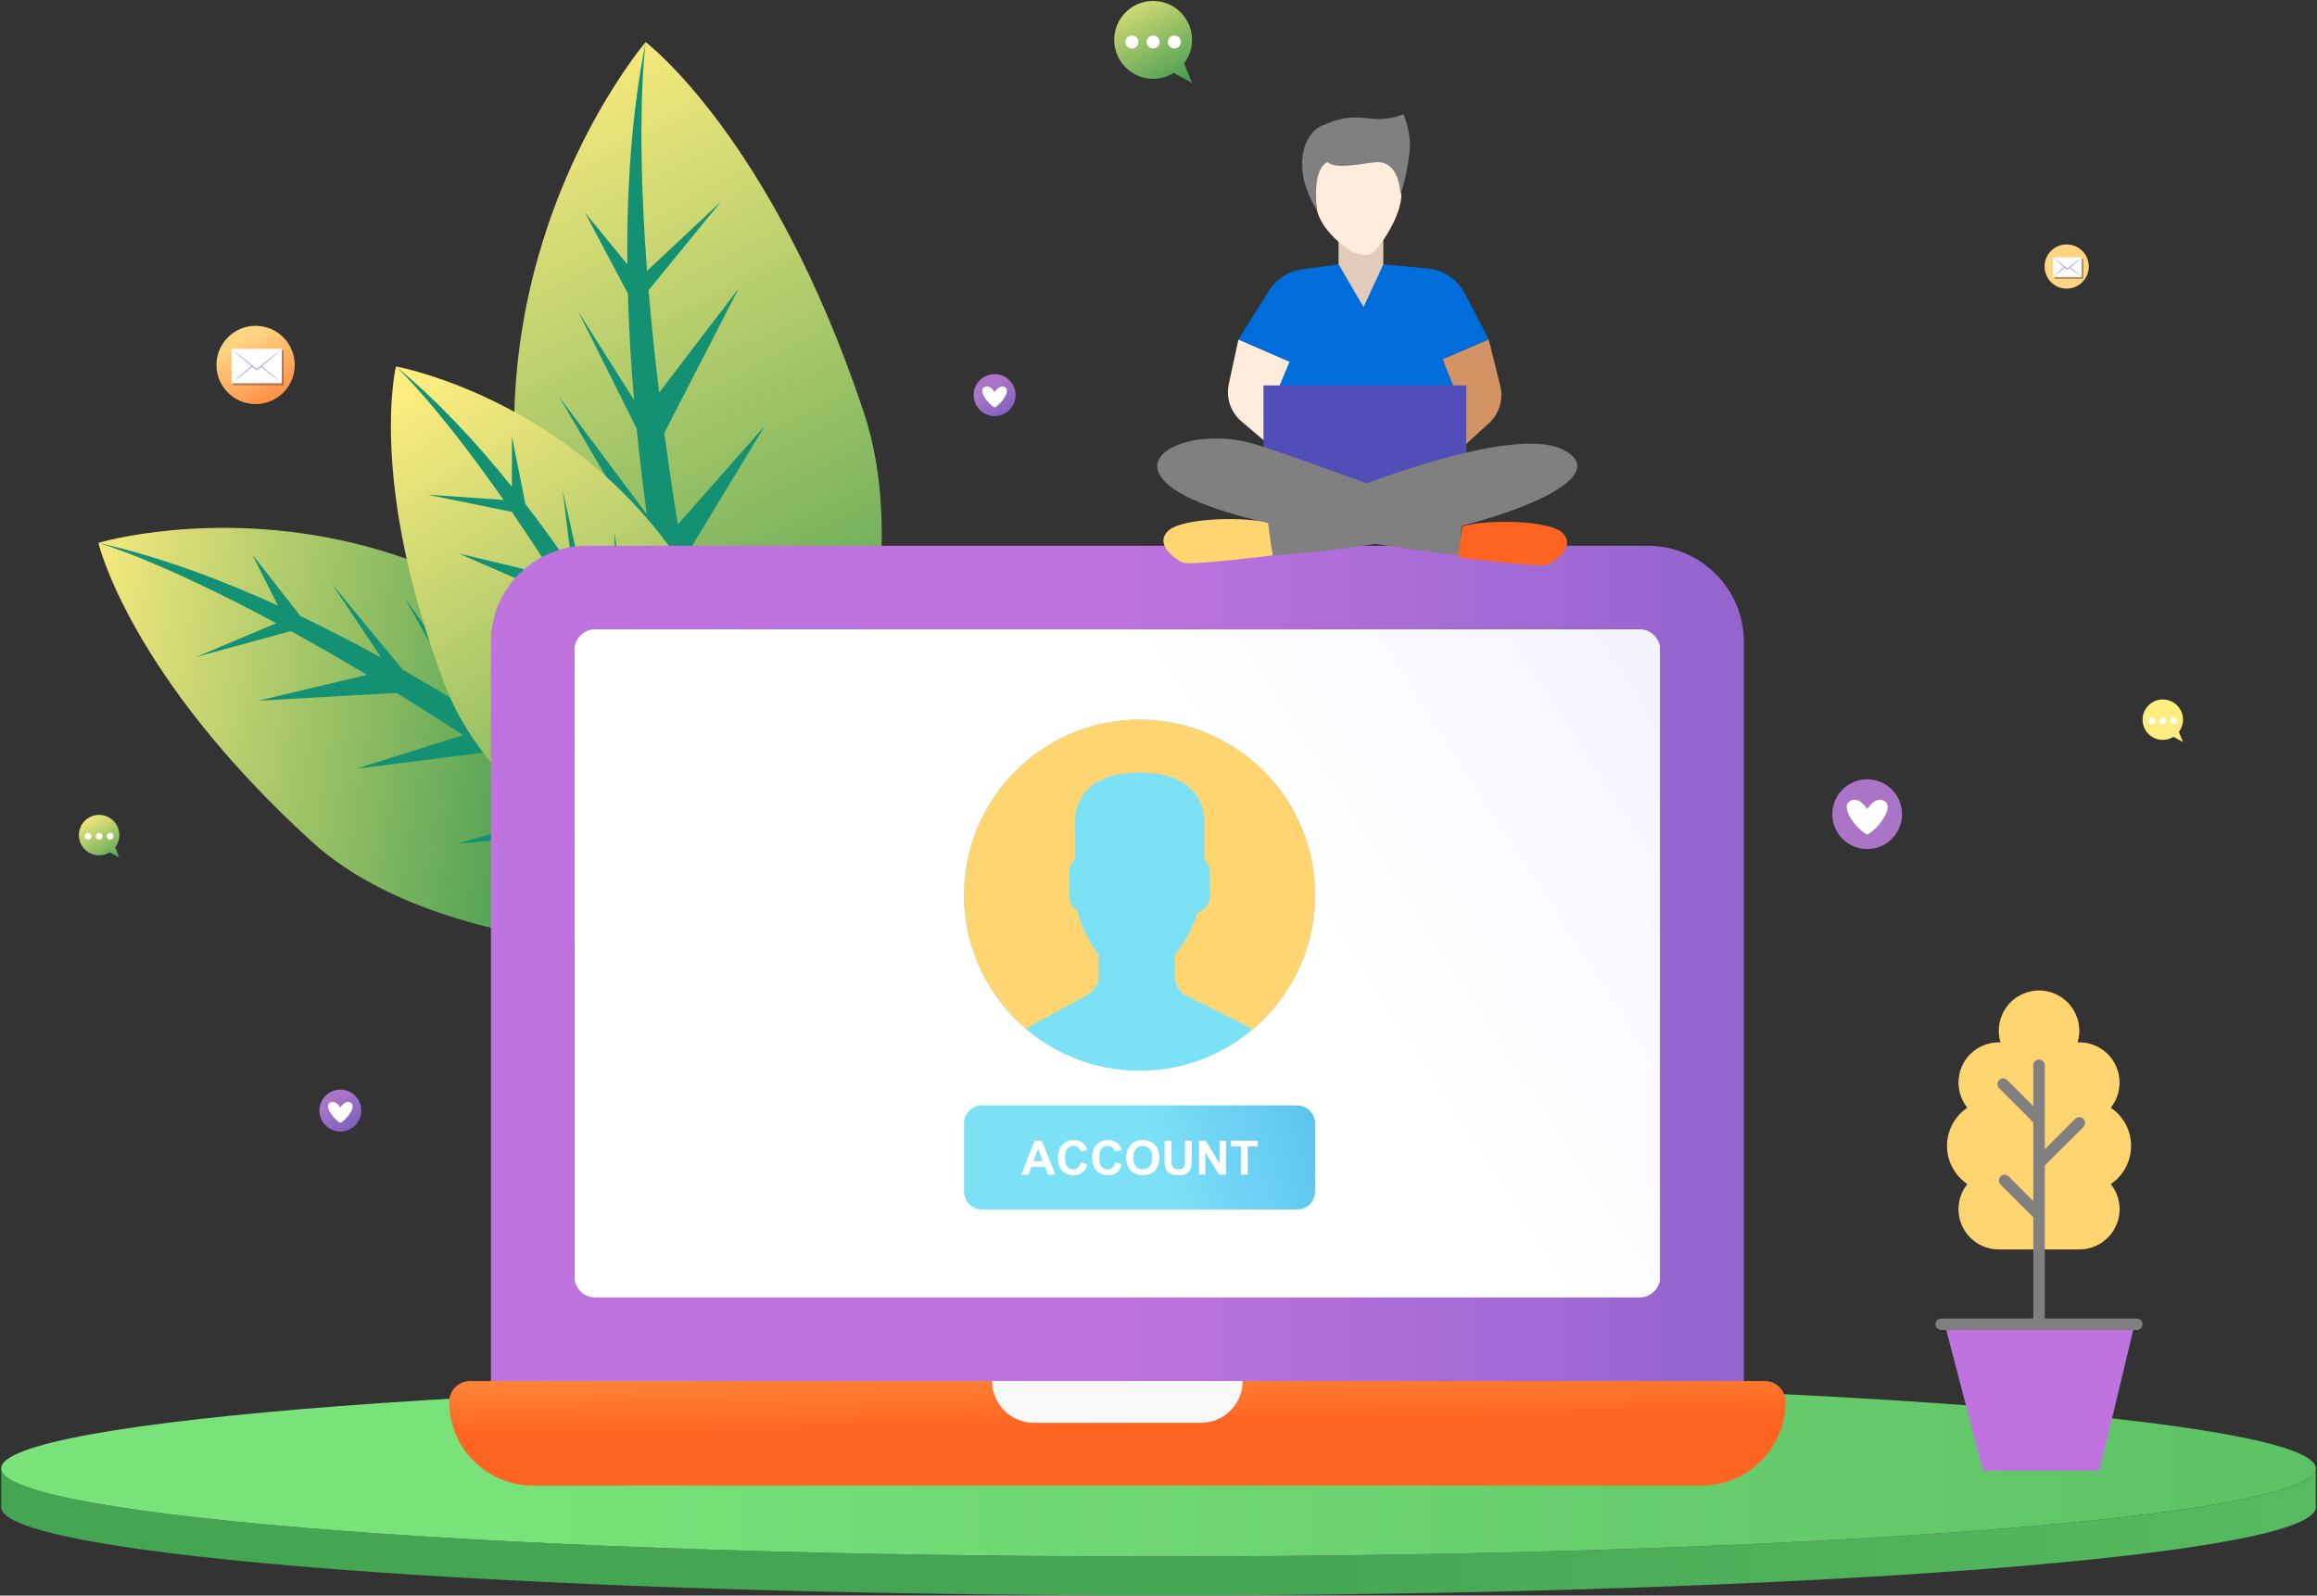 <svg width="1869" height="1287" viewBox="0 0 1869 1287" fill="none" xmlns="http://www.w3.org/2000/svg">
<rect x="0" y="0" width="1869" height="1287" fill="#333333" stroke="none"/>
<path d="M610.493 778.934C610.493 778.934 756.933 513.127 696.733 332.486C622.907 110.987 520.84 33.96 520.84 33.96C520.84 33.96 230.413 372.406 610.493 778.934" fill="url(#paint0_linear)"/>
<path d="M581.68 162.467L576.507 167.334L521.92 218.507C512.44 92.587 520.84 33.96 520.84 33.96C509.64 89.894 505.48 150.974 506.04 213.16L471.827 171.44L506.48 236.806C507.267 265.418 509 294.15 511.44 322.63L466.507 251.43L513.573 345.776C515.893 369.114 518.667 392.191 521.747 414.816L451.173 320.352L526.68 448.834C531.467 480.071 536.773 510.136 542.253 538.467L475.8 472.016L550.92 581.271C557.013 610.099 563.107 636.44 568.733 659.48L502.76 574.584L574.787 699.738C584.88 732.067 598.747 766.107 598.747 766.107L610.493 778.934L621.72 757.067C611.987 732.694 604.453 713.08 598.64 688.656L637.973 580.679L591.973 652.358C586.2 627.098 580.853 602.69 575.907 579.082L642.573 460.119L569.08 545.778C562.44 512.616 556.627 481.187 551.533 451.436L617.08 343.296L546.813 422.98C542.613 397.03 538.987 372.455 535.867 349.236L595.88 232.6L531.693 316.69C528.053 286.68 525.267 259.176 523.173 234.142L581.68 162.467" fill="#149173"/>
<path d="M629 766.04C629 766.04 371.027 788.027 251.08 678.478C104.013 544.13 79.36 437.862 79.36 437.862C79.36 437.862 443.88 328.812 629 766.04" fill="url(#paint1_linear)"/>
<path d="M158.44 529.851L164.027 527.502L222.84 502.694C127.973 451.647 79.36 437.862 79.36 437.862C126.84 448.53 175.893 466.463 224.187 488.465L203.52 447.322L242.467 496.997C264.493 507.531 286.293 518.841 307.64 530.619L267.72 470.907L324.947 540.305C342.333 550.205 359.36 560.367 375.933 570.622L326.76 482.854L400.733 586.251C423.427 600.813 445.027 615.374 465.213 629.471L436.44 554.637L495.573 651.065C515.933 665.813 534.347 679.694 550.36 692.07L507.053 611.209L579.64 710.745C601.347 729.827 623.08 752.44 623.08 752.44L629 766.04L608.067 767.214C592.44 751.174 579.76 738.494 562.733 725.501L464.933 718.725L536.747 707.721C519.067 694.455 501.893 681.83 485.2 669.79L369.36 680.507L461.613 652.918C438.053 636.247 415.573 620.819 394.147 606.537L287.12 620.135L373.6 592.985C354.827 580.719 336.933 569.371 319.92 558.885L208.187 565.233L295.987 544.35C273.867 531.102 253.387 519.395 234.6 509.086L158.44 529.851" fill="#149173"/>
<path d="M620.306 770.507C620.306 770.507 409.36 685.599 358.72 552.22C296.627 388.66 319.387 295.59 319.387 295.59C319.387 295.59 648.32 354.45 620.306 770.507Z" fill="url(#paint2_linear)"/>
<path d="M344.947 399.019L350.253 399.39L406.187 403.23C352.027 325.644 319.387 295.59 319.387 295.59C352.387 322.758 383.733 356.241 412.88 392.608L412.973 352.175L423.827 406.535C436.92 423.518 449.533 441.015 461.613 458.704L453.96 396.086L471.333 473.151C481.053 487.798 490.373 502.507 499.293 517.104L495.507 428.831L512.56 539.183C524.587 559.584 535.747 579.551 545.987 598.594L553.067 528.538L561.24 627.546C571.36 647.17 580.307 665.347 587.947 681.387L586.027 600.85L603.507 707.624C612.973 731.174 621.053 757.507 621.053 757.507L620.307 770.507L603.427 763.147C597.533 744.387 592.613 729.427 584.413 712.496L510.413 668.451L571.08 688.267C562.467 670.863 554 654.166 545.693 638.118L450.627 600.644L533.88 615.548C522.013 593.154 510.507 572.156 499.36 552.474L410.08 520.755L488.627 533.716C478.76 516.666 469.227 500.682 460.04 485.723L369.933 446.454L447.04 464.854C434.933 445.707 423.52 428.42 412.867 412.899L344.947 399.019" fill="#149173"/>
<path d="M1868 1184.41V1215.8C1868 1217.08 1867.57 1218.33 1866.69 1219.6V1188.2C1867.57 1186.95 1868 1185.68 1868 1184.41Z" fill="#21692B"/>
<path d="M1868 1184.41C1868 1185.75 1867.51 1187.08 1866.53 1188.4C1866.35 1188.67 1866.13 1188.93 1865.89 1189.2L1865.58 1189.56C1865.36 1189.8 1865.1 1190.05 1864.84 1190.29C1864.72 1190.4 1864.6 1190.52 1864.48 1190.63C1864.1 1190.95 1863.73 1191.27 1863.31 1191.59L1863.21 1191.67C1862.73 1192.01 1862.25 1192.36 1861.72 1192.71C1861.52 1192.84 1861.3 1192.96 1861.1 1193.09C1860.82 1193.27 1860.54 1193.44 1860.24 1193.61C1860.02 1193.75 1859.78 1193.88 1859.55 1194.01C1859.23 1194.19 1858.93 1194.36 1858.61 1194.52C1858.35 1194.67 1858.09 1194.8 1857.81 1194.93C1857.5 1195.11 1857.16 1195.28 1856.82 1195.44C1856.54 1195.57 1856.26 1195.72 1855.96 1195.85C1855.61 1196.01 1855.25 1196.19 1854.89 1196.35C1854.57 1196.49 1854.27 1196.63 1853.95 1196.76C1853.56 1196.93 1853.18 1197.09 1852.8 1197.25C1852.46 1197.39 1852.12 1197.53 1851.78 1197.67C1851.39 1197.83 1850.97 1198 1850.53 1198.16C1850.19 1198.29 1849.85 1198.43 1849.48 1198.56C1849.04 1198.73 1848.6 1198.89 1848.14 1199.07C1847.78 1199.2 1847.41 1199.33 1847.03 1199.47C1846.57 1199.63 1846.07 1199.8 1845.59 1199.96C1845.2 1200.09 1844.8 1200.23 1844.38 1200.37C1844.08 1200.47 1843.78 1200.57 1843.47 1200.67C1842.93 1200.84 1842.41 1201.01 1841.87 1201.17C1841.53 1201.28 1841.2 1201.39 1840.88 1201.49C1840.32 1201.65 1839.78 1201.83 1839.23 1201.99C1838.89 1202.09 1838.53 1202.2 1838.19 1202.29C1837.59 1202.48 1836.98 1202.65 1836.36 1202.83C1836.04 1202.92 1835.74 1203 1835.41 1203.09C1834.65 1203.31 1833.89 1203.52 1833.12 1203.72C1832.92 1203.77 1832.72 1203.84 1832.52 1203.89C1831.52 1204.16 1830.53 1204.41 1829.49 1204.68C1829.24 1204.75 1828.96 1204.81 1828.68 1204.89C1827.92 1205.08 1827.15 1205.28 1826.37 1205.47C1825.97 1205.56 1825.59 1205.65 1825.2 1205.75C1824.52 1205.92 1823.82 1206.08 1823.11 1206.25C1822.67 1206.35 1822.25 1206.45 1821.81 1206.56C1821.12 1206.72 1820.42 1206.88 1819.7 1207.04C1819.26 1207.13 1818.83 1207.24 1818.37 1207.33C1817.61 1207.51 1816.88 1207.67 1816.12 1207.84C1815.68 1207.93 1815.26 1208.03 1814.85 1208.11C1813.95 1208.31 1813.04 1208.49 1812.12 1208.69C1811.82 1208.76 1811.52 1208.81 1811.22 1208.88C1809.97 1209.13 1808.72 1209.39 1807.46 1209.65C1807.22 1209.69 1806.99 1209.75 1806.75 1209.79C1805.71 1210 1804.66 1210.2 1803.6 1210.41C1803.14 1210.49 1802.71 1210.57 1802.25 1210.67C1801.37 1210.83 1800.52 1211 1799.62 1211.16C1799.1 1211.27 1798.59 1211.36 1798.05 1211.45C1797.21 1211.61 1796.36 1211.76 1795.5 1211.92C1794.96 1212.01 1794.43 1212.12 1793.89 1212.21C1793.01 1212.37 1792.12 1212.53 1791.22 1212.68C1790.69 1212.77 1790.17 1212.87 1789.63 1212.96C1788.64 1213.13 1787.62 1213.31 1786.61 1213.48C1786.17 1213.56 1785.73 1213.63 1785.29 1213.71C1783.84 1213.95 1782.35 1214.2 1780.85 1214.44C1780.67 1214.47 1780.5 1214.49 1780.32 1214.52C1779 1214.75 1777.65 1214.96 1776.32 1215.17C1775.8 1215.25 1775.26 1215.33 1774.72 1215.41C1773.71 1215.57 1772.67 1215.73 1771.64 1215.89C1771.02 1215.99 1770.43 1216.08 1769.81 1216.17C1768.83 1216.33 1767.84 1216.48 1766.84 1216.63C1766.21 1216.72 1765.57 1216.81 1764.93 1216.91C1763.92 1217.05 1762.9 1217.21 1761.89 1217.36C1761.25 1217.44 1760.63 1217.53 1759.98 1217.63C1758.86 1217.79 1757.71 1217.96 1756.57 1218.12C1756.04 1218.19 1755.52 1218.27 1755 1218.33C1753.33 1218.57 1751.64 1218.8 1749.93 1219.04H1749.89C1748.16 1219.28 1746.42 1219.51 1744.67 1219.75C1744.1 1219.83 1743.52 1219.89 1742.94 1219.97C1741.75 1220.13 1740.55 1220.28 1739.34 1220.44C1738.66 1220.53 1737.99 1220.61 1737.29 1220.71C1736.17 1220.85 1735.04 1221 1733.89 1221.13C1733.17 1221.23 1732.43 1221.32 1731.72 1221.41C1730.58 1221.55 1729.45 1221.69 1728.29 1221.84C1727.58 1221.92 1726.86 1222.01 1726.12 1222.09C1724.89 1222.25 1723.64 1222.4 1722.38 1222.55C1721.75 1222.63 1721.11 1222.71 1720.45 1222.77C1718.88 1222.96 1717.29 1223.15 1715.68 1223.33C1715.36 1223.37 1715.04 1223.41 1714.72 1223.45C1712.79 1223.68 1710.84 1223.89 1708.89 1224.12C1708.29 1224.19 1707.67 1224.25 1707.08 1224.32C1705.7 1224.48 1704.31 1224.63 1702.92 1224.79C1702.18 1224.87 1701.43 1224.95 1700.69 1225.03C1699.42 1225.16 1698.14 1225.31 1696.85 1225.44C1696.05 1225.53 1695.26 1225.61 1694.46 1225.69C1693.19 1225.84 1691.89 1225.97 1690.62 1226.11C1689.82 1226.19 1689.03 1226.27 1688.25 1226.35C1686.9 1226.49 1685.54 1226.63 1684.21 1226.77C1683.43 1226.85 1682.68 1226.92 1681.9 1227C1680.33 1227.16 1678.78 1227.32 1677.21 1227.48C1676.65 1227.53 1676.11 1227.59 1675.57 1227.64C1673.42 1227.85 1671.29 1228.07 1669.13 1228.28C1668.61 1228.32 1668.07 1228.37 1667.55 1228.43C1665.9 1228.59 1664.25 1228.75 1662.58 1228.89C1661.78 1228.97 1661 1229.05 1660.21 1229.12C1658.8 1229.25 1657.36 1229.39 1655.93 1229.52C1655.07 1229.6 1654.2 1229.68 1653.32 1229.76C1651.91 1229.89 1650.5 1230.03 1649.06 1230.15C1648.23 1230.23 1647.37 1230.31 1646.52 1230.39C1645.04 1230.51 1643.57 1230.64 1642.08 1230.77C1641.26 1230.85 1640.45 1230.92 1639.61 1231C1637.94 1231.15 1636.25 1231.28 1634.56 1231.43C1633.92 1231.49 1633.3 1231.55 1632.66 1231.6C1630.34 1231.8 1628.01 1232 1625.64 1232.19C1625.2 1232.23 1624.74 1232.27 1624.31 1232.31C1622.4 1232.47 1620.46 1232.61 1618.55 1232.77C1617.7 1232.85 1616.84 1232.92 1615.99 1232.99C1614.45 1233.11 1612.9 1233.24 1611.37 1233.36C1610.39 1233.44 1609.44 1233.51 1608.5 1233.59C1606.99 1233.71 1605.48 1233.83 1603.99 1233.95C1603.01 1234.03 1602.06 1234.09 1601.08 1234.17C1599.55 1234.29 1598 1234.41 1596.44 1234.53C1595.53 1234.6 1594.61 1234.67 1593.68 1234.73C1591.95 1234.87 1590.19 1235 1588.46 1235.13C1587.71 1235.19 1586.93 1235.25 1586.17 1235.31C1583.67 1235.49 1581.16 1235.67 1578.65 1235.85C1578.33 1235.88 1578.01 1235.91 1577.7 1235.92C1575.47 1236.09 1573.22 1236.25 1570.95 1236.41C1570.13 1236.47 1569.32 1236.52 1568.5 1236.59C1566.75 1236.71 1565 1236.83 1563.25 1236.95C1562.23 1237.01 1561.22 1237.09 1560.2 1237.16C1558.61 1237.27 1557.04 1237.37 1555.43 1237.48C1554.37 1237.56 1553.32 1237.63 1552.26 1237.69C1550.61 1237.81 1548.96 1237.92 1547.31 1238.03C1546.31 1238.09 1545.32 1238.16 1544.34 1238.23C1542.55 1238.35 1540.76 1238.47 1538.97 1238.57C1538.07 1238.64 1537.2 1238.69 1536.3 1238.75C1533.83 1238.91 1531.34 1239.07 1528.86 1239.23C1528.66 1239.24 1528.44 1239.25 1528.24 1239.27C1525.55 1239.43 1522.87 1239.6 1520.14 1239.76C1519.22 1239.83 1518.33 1239.88 1517.41 1239.93C1515.56 1240.04 1513.73 1240.16 1511.88 1240.27C1510.85 1240.33 1509.79 1240.39 1508.76 1240.45C1507.02 1240.56 1505.29 1240.65 1503.54 1240.76C1502.43 1240.83 1501.29 1240.89 1500.16 1240.96C1498.47 1241.05 1496.77 1241.16 1495.06 1241.25C1493.97 1241.32 1492.85 1241.37 1491.76 1241.44C1489.89 1241.55 1488.02 1241.65 1486.13 1241.76C1485.19 1241.81 1484.24 1241.87 1483.28 1241.92C1480.91 1242.05 1478.5 1242.17 1476.12 1242.31C1475.66 1242.33 1475.2 1242.36 1474.74 1242.39C1471.9 1242.53 1469.03 1242.69 1466.17 1242.84C1465.25 1242.89 1464.33 1242.93 1463.44 1242.99C1461.43 1243.09 1459.44 1243.2 1457.41 1243.29C1456.33 1243.36 1455.26 1243.41 1454.16 1243.47C1452.33 1243.56 1450.46 1243.65 1448.61 1243.75C1447.46 1243.8 1446.28 1243.87 1445.13 1243.92C1443.32 1244.01 1441.49 1244.11 1439.68 1244.19C1438.5 1244.25 1437.33 1244.31 1436.17 1244.36C1434.3 1244.45 1432.45 1244.55 1430.58 1244.63C1429.45 1244.68 1428.33 1244.75 1427.18 1244.8C1424.97 1244.89 1422.74 1245 1420.51 1245.11C1419.75 1245.15 1419 1245.17 1418.24 1245.21C1415.22 1245.35 1412.19 1245.49 1409.15 1245.63C1408.49 1245.65 1407.81 1245.69 1407.12 1245.72C1404.79 1245.83 1402.46 1245.93 1400.11 1246.03C1398.96 1246.08 1397.78 1246.13 1396.63 1246.19C1394.72 1246.27 1392.81 1246.35 1390.88 1246.43C1389.64 1246.48 1388.41 1246.53 1387.16 1246.59C1385.28 1246.67 1383.39 1246.75 1381.48 1246.83C1380.27 1246.88 1379.06 1246.92 1377.84 1246.97C1375.85 1247.05 1373.84 1247.13 1371.83 1247.23C1370.72 1247.27 1369.58 1247.31 1368.45 1247.36C1366.22 1247.44 1363.97 1247.53 1361.74 1247.63C1360.83 1247.65 1359.91 1247.69 1358.99 1247.73C1355.85 1247.85 1352.71 1247.97 1349.54 1248.09C1348.98 1248.12 1348.41 1248.13 1347.83 1248.16C1345.24 1248.25 1342.67 1248.35 1340.07 1248.45C1338.93 1248.49 1337.76 1248.53 1336.6 1248.57C1334.55 1248.65 1332.5 1248.72 1330.44 1248.8C1329.14 1248.84 1327.87 1248.89 1326.57 1248.93C1324.62 1249 1322.65 1249.07 1320.7 1249.13C1319.41 1249.19 1318.14 1249.23 1316.86 1249.27C1314.83 1249.33 1312.78 1249.41 1310.75 1249.48C1309.5 1249.52 1308.26 1249.56 1307.01 1249.6C1304.86 1249.68 1302.73 1249.75 1300.58 1249.81C1299.45 1249.85 1298.31 1249.89 1297.18 1249.92C1293.92 1250.03 1290.65 1250.13 1287.37 1250.24H1287.25C1283.98 1250.33 1280.74 1250.44 1277.46 1250.53C1276.42 1250.57 1275.37 1250.6 1274.31 1250.63C1272.04 1250.69 1269.79 1250.76 1267.53 1250.83C1266.23 1250.87 1264.94 1250.91 1263.64 1250.95C1261.55 1251 1259.5 1251.07 1257.42 1251.12C1256.1 1251.16 1254.81 1251.19 1253.49 1251.23C1251.38 1251.29 1249.24 1251.35 1247.11 1251.4C1245.85 1251.44 1244.58 1251.47 1243.3 1251.51C1241.04 1251.56 1238.79 1251.63 1236.52 1251.68C1235.38 1251.72 1234.25 1251.75 1233.11 1251.77C1230.09 1251.85 1227.04 1251.93 1224 1252C1223.62 1252.01 1223.28 1252.03 1222.93 1252.03C1219.52 1252.12 1216.12 1252.2 1212.7 1252.28C1211.62 1252.31 1210.55 1252.33 1209.47 1252.35C1207.1 1252.41 1204.75 1252.47 1202.39 1252.52C1201.05 1252.55 1199.7 1252.57 1198.35 1252.61C1196.28 1252.65 1194.19 1252.71 1192.08 1252.75C1190.62 1252.77 1189.19 1252.81 1187.76 1252.84C1185.63 1252.88 1183.5 1252.93 1181.37 1252.97C1180.04 1253 1178.7 1253.03 1177.39 1253.05C1175.1 1253.11 1172.83 1253.15 1170.54 1253.2C1169.29 1253.23 1168.08 1253.24 1166.82 1253.27C1164.06 1253.32 1161.29 1253.37 1158.5 1253.43C1157.79 1253.44 1157.05 1253.45 1156.31 1253.47C1152.83 1253.53 1149.33 1253.6 1145.83 1253.65C1144.77 1253.68 1143.74 1253.69 1142.7 1253.71C1140.19 1253.76 1137.67 1253.8 1135.16 1253.84C1133.82 1253.87 1132.51 1253.88 1131.2 1253.91C1128.95 1253.95 1126.72 1253.97 1124.49 1254.01C1123.08 1254.04 1121.7 1254.05 1120.29 1254.08C1118.04 1254.12 1115.77 1254.15 1113.5 1254.19C1112.17 1254.2 1110.84 1254.23 1109.48 1254.24C1107.16 1254.28 1104.81 1254.31 1102.48 1254.33C1101.19 1254.36 1099.91 1254.37 1098.64 1254.39C1095.89 1254.43 1093.14 1254.47 1090.4 1254.51C1089.54 1254.51 1088.69 1254.52 1087.85 1254.53C1084.23 1254.57 1080.61 1254.63 1076.98 1254.67C1076.17 1254.68 1075.37 1254.68 1074.58 1254.69C1071.73 1254.72 1068.9 1254.76 1066.06 1254.79C1064.75 1254.8 1063.45 1254.81 1062.14 1254.83C1059.83 1254.85 1057.52 1254.88 1055.21 1254.89C1053.72 1254.91 1052.23 1254.93 1050.71 1254.95C1048.55 1254.96 1046.34 1254.99 1044.15 1255C1042.63 1255.01 1041.14 1255.03 1039.63 1255.04C1037.38 1255.07 1035.11 1255.08 1032.84 1255.09C1031.43 1255.11 1030.02 1255.12 1028.6 1255.13C1026 1255.15 1023.41 1255.17 1020.8 1255.19C1019.73 1255.2 1018.67 1255.2 1017.6 1255.21C1013.9 1255.24 1010.19 1255.25 1006.49 1255.28C1005.94 1255.28 1005.38 1255.28 1004.82 1255.29C1001.68 1255.31 998.512 1255.32 995.327 1255.33C994.093 1255.35 992.84 1255.35 991.586 1255.36C989.098 1255.37 986.61 1255.37 984.103 1255.39C982.69 1255.4 981.277 1255.4 979.864 1255.4C977.555 1255.41 975.246 1255.43 972.938 1255.43C971.425 1255.43 969.913 1255.44 968.4 1255.44C966.052 1255.45 963.703 1255.45 961.335 1255.45C959.942 1255.47 958.529 1255.47 957.116 1255.47C954.548 1255.47 951.961 1255.48 949.374 1255.48C948.2 1255.48 947.006 1255.48 945.831 1255.48C942.05 1255.48 938.289 1255.49 934.487 1255.49C418.936 1255.49 0.988 1223.67 0.988 1184.41V1215.8C0.988 1255.07 418.936 1286.88 934.487 1286.88C938.289 1286.88 942.05 1286.88 945.831 1286.88C947.006 1286.88 948.2 1286.87 949.374 1286.87C951.961 1286.87 954.548 1286.87 957.116 1286.85C958.529 1286.85 959.942 1286.85 961.335 1286.85C963.703 1286.84 966.052 1286.84 968.4 1286.84C969.913 1286.83 971.425 1286.83 972.938 1286.83C975.246 1286.81 977.555 1286.8 979.864 1286.8C981.277 1286.79 982.69 1286.79 984.103 1286.79C986.61 1286.77 989.098 1286.76 991.586 1286.75C992.84 1286.75 994.093 1286.73 995.327 1286.73C998.512 1286.72 1001.68 1286.69 1004.82 1286.68C1005.38 1286.68 1005.94 1286.68 1006.49 1286.67C1010.19 1286.65 1013.9 1286.63 1017.6 1286.6C1018.67 1286.6 1019.73 1286.59 1020.8 1286.57C1023.41 1286.56 1026 1286.55 1028.6 1286.52C1030.02 1286.51 1031.43 1286.51 1032.84 1286.49C1035.11 1286.47 1037.38 1286.45 1039.63 1286.44C1041.14 1286.43 1042.63 1286.41 1044.15 1286.4C1046.34 1286.37 1048.55 1286.36 1050.71 1286.33C1052.23 1286.32 1053.72 1286.31 1055.21 1286.29C1057.52 1286.27 1059.83 1286.24 1062.14 1286.23C1063.45 1286.21 1064.75 1286.2 1066.06 1286.17C1068.9 1286.15 1071.73 1286.12 1074.58 1286.08C1075.37 1286.08 1076.17 1286.07 1076.98 1286.05C1080.61 1286.01 1084.23 1285.97 1087.85 1285.92C1088.69 1285.92 1089.54 1285.91 1090.4 1285.89C1093.14 1285.85 1095.89 1285.83 1098.64 1285.79C1099.91 1285.77 1101.19 1285.75 1102.48 1285.73C1104.81 1285.69 1107.16 1285.67 1109.48 1285.63C1110.84 1285.61 1112.17 1285.6 1113.5 1285.57C1115.77 1285.55 1118.04 1285.51 1120.29 1285.47C1121.7 1285.45 1123.08 1285.43 1124.49 1285.41C1126.72 1285.37 1128.95 1285.33 1131.2 1285.29C1132.51 1285.28 1133.82 1285.25 1135.16 1285.24C1137.67 1285.19 1140.19 1285.15 1142.7 1285.11C1143.74 1285.09 1144.77 1285.07 1145.83 1285.05C1149.33 1284.99 1152.83 1284.93 1156.31 1284.87C1157.05 1284.85 1157.79 1284.84 1158.5 1284.83C1161.29 1284.77 1164.06 1284.72 1166.82 1284.67C1168.08 1284.64 1169.29 1284.61 1170.54 1284.59C1172.83 1284.55 1175.1 1284.49 1177.39 1284.45C1178.7 1284.43 1180.04 1284.4 1181.37 1284.37C1183.5 1284.32 1185.63 1284.28 1187.76 1284.23C1189.19 1284.2 1190.62 1284.17 1192.08 1284.15C1194.19 1284.09 1196.28 1284.05 1198.35 1284C1199.7 1283.97 1201.05 1283.95 1202.39 1283.91C1204.75 1283.85 1207.1 1283.8 1209.47 1283.75C1210.55 1283.72 1211.62 1283.69 1212.7 1283.67C1216.12 1283.59 1219.52 1283.51 1222.93 1283.43C1223.28 1283.41 1223.62 1283.4 1224 1283.4C1227.04 1283.32 1230.09 1283.24 1233.11 1283.17C1234.25 1283.13 1235.38 1283.11 1236.52 1283.08C1238.79 1283.01 1241.04 1282.96 1243.3 1282.89C1244.58 1282.87 1245.85 1282.83 1247.11 1282.8C1249.24 1282.73 1251.38 1282.68 1253.49 1282.63C1254.81 1282.59 1256.1 1282.55 1257.42 1282.51C1259.5 1282.45 1261.55 1282.4 1263.64 1282.33C1264.94 1282.29 1266.23 1282.27 1267.53 1282.23C1269.79 1282.16 1272.04 1282.09 1274.31 1282.03C1275.37 1282 1276.42 1281.96 1277.46 1281.93C1280.74 1281.83 1283.98 1281.73 1287.25 1281.63H1287.37C1290.65 1281.52 1293.92 1281.43 1297.18 1281.32C1298.31 1281.28 1299.45 1281.24 1300.58 1281.21C1302.73 1281.13 1304.86 1281.07 1307.01 1281C1308.26 1280.96 1309.5 1280.91 1310.75 1280.87C1312.78 1280.8 1314.83 1280.73 1316.86 1280.67C1318.14 1280.61 1319.41 1280.57 1320.7 1280.53C1322.65 1280.47 1324.62 1280.4 1326.57 1280.32C1327.87 1280.28 1329.14 1280.24 1330.44 1280.19C1332.5 1280.12 1334.55 1280.04 1336.6 1279.97C1337.76 1279.92 1338.93 1279.88 1340.07 1279.84C1342.67 1279.75 1345.24 1279.65 1347.83 1279.55C1348.41 1279.53 1348.98 1279.51 1349.54 1279.49C1352.71 1279.37 1355.85 1279.24 1358.99 1279.12C1359.91 1279.09 1360.83 1279.05 1361.74 1279.01C1363.97 1278.93 1366.22 1278.84 1368.45 1278.75C1369.58 1278.71 1370.72 1278.65 1371.83 1278.61C1373.84 1278.53 1375.85 1278.45 1377.84 1278.37C1379.06 1278.32 1380.27 1278.27 1381.48 1278.21C1383.39 1278.13 1385.28 1278.05 1387.16 1277.97C1388.41 1277.93 1389.64 1277.88 1390.88 1277.83C1392.81 1277.73 1394.72 1277.65 1396.63 1277.57C1397.78 1277.52 1398.96 1277.48 1400.11 1277.43C1402.46 1277.32 1404.79 1277.21 1407.12 1277.11C1407.81 1277.08 1408.49 1277.05 1409.15 1277.03C1412.19 1276.88 1415.22 1276.75 1418.24 1276.6C1419 1276.57 1419.75 1276.53 1420.51 1276.51C1422.74 1276.4 1424.97 1276.29 1427.18 1276.19C1428.33 1276.13 1429.45 1276.08 1430.58 1276.03C1432.45 1275.93 1434.3 1275.84 1436.17 1275.76C1437.33 1275.69 1438.5 1275.64 1439.68 1275.59C1441.49 1275.49 1443.32 1275.4 1445.13 1275.32C1446.28 1275.25 1447.46 1275.2 1448.61 1275.13C1450.46 1275.05 1452.33 1274.95 1454.16 1274.85C1455.26 1274.8 1456.33 1274.75 1457.41 1274.69C1459.44 1274.59 1461.43 1274.48 1463.44 1274.37C1464.33 1274.33 1465.25 1274.28 1466.17 1274.24C1469.03 1274.08 1471.9 1273.93 1474.74 1273.77C1475.2 1273.75 1475.66 1273.72 1476.12 1273.71C1478.5 1273.57 1480.91 1273.44 1483.28 1273.31C1484.24 1273.25 1485.19 1273.2 1486.13 1273.15C1488.02 1273.04 1489.89 1272.93 1491.76 1272.84C1492.85 1272.77 1493.97 1272.71 1495.06 1272.64C1496.77 1272.55 1498.47 1272.45 1500.16 1272.35C1501.29 1272.28 1502.43 1272.21 1503.54 1272.16C1505.29 1272.05 1507.02 1271.95 1508.76 1271.84C1509.79 1271.79 1510.85 1271.72 1511.88 1271.65C1513.73 1271.55 1515.56 1271.44 1517.41 1271.32C1518.33 1271.27 1519.22 1271.21 1520.14 1271.16C1522.87 1270.99 1525.55 1270.83 1528.24 1270.65C1528.44 1270.64 1528.66 1270.63 1528.86 1270.61C1531.34 1270.45 1533.83 1270.31 1536.3 1270.15C1537.2 1270.08 1538.07 1270.03 1538.97 1269.97C1540.76 1269.85 1542.55 1269.73 1544.34 1269.61C1545.32 1269.56 1546.31 1269.49 1547.31 1269.43C1548.96 1269.32 1550.61 1269.2 1552.26 1269.09C1553.32 1269.03 1554.37 1268.95 1555.43 1268.88C1557.04 1268.77 1558.61 1268.67 1560.2 1268.55C1561.22 1268.48 1562.23 1268.41 1563.25 1268.35C1565 1268.23 1566.75 1268.09 1568.5 1267.97C1569.32 1267.92 1570.13 1267.85 1570.95 1267.8C1573.22 1267.64 1575.47 1267.48 1577.7 1267.32C1578.01 1267.29 1578.33 1267.27 1578.65 1267.25C1581.16 1267.07 1583.67 1266.88 1586.17 1266.69C1586.93 1266.64 1587.71 1266.59 1588.46 1266.52C1590.19 1266.4 1591.95 1266.27 1593.68 1266.13C1594.61 1266.07 1595.53 1265.99 1596.44 1265.92C1598 1265.8 1599.55 1265.68 1601.08 1265.56C1602.06 1265.49 1603.01 1265.41 1603.99 1265.33C1605.48 1265.23 1606.99 1265.11 1608.5 1264.99C1609.44 1264.91 1610.39 1264.83 1611.37 1264.76C1612.9 1264.63 1614.45 1264.51 1615.99 1264.37C1616.84 1264.31 1617.7 1264.24 1618.55 1264.17C1620.46 1264.01 1622.4 1263.85 1624.31 1263.69C1624.74 1263.65 1625.2 1263.63 1625.64 1263.59C1628.01 1263.39 1630.34 1263.19 1632.66 1262.99C1633.3 1262.93 1633.92 1262.88 1634.56 1262.83C1636.25 1262.68 1637.94 1262.53 1639.61 1262.39C1640.45 1262.32 1641.26 1262.24 1642.08 1262.17C1643.57 1262.04 1645.04 1261.91 1646.52 1261.77C1647.37 1261.69 1648.23 1261.61 1649.06 1261.55C1650.5 1261.41 1651.91 1261.28 1653.32 1261.16C1654.2 1261.08 1655.07 1261 1655.93 1260.92C1657.36 1260.79 1658.8 1260.65 1660.21 1260.52C1661 1260.44 1661.78 1260.37 1662.58 1260.29C1664.25 1260.13 1665.9 1259.97 1667.55 1259.81C1668.07 1259.77 1668.61 1259.72 1669.13 1259.67C1671.29 1259.45 1673.42 1259.24 1675.57 1259.04C1676.11 1258.99 1676.65 1258.92 1677.21 1258.87C1678.78 1258.72 1680.33 1258.56 1681.9 1258.4C1682.68 1258.32 1683.43 1258.24 1684.21 1258.16C1685.54 1258.03 1686.9 1257.88 1688.25 1257.75C1689.03 1257.67 1689.82 1257.59 1690.62 1257.49C1691.89 1257.36 1693.19 1257.23 1694.46 1257.09C1695.26 1257 1696.05 1256.92 1696.85 1256.84C1698.14 1256.69 1699.42 1256.56 1700.69 1256.41C1701.43 1256.33 1702.18 1256.25 1702.92 1256.17C1704.31 1256.03 1705.7 1255.87 1707.08 1255.71C1707.67 1255.64 1708.29 1255.57 1708.89 1255.51C1710.84 1255.29 1712.79 1255.07 1714.72 1254.84C1715.04 1254.81 1715.36 1254.77 1715.68 1254.73C1717.29 1254.55 1718.88 1254.36 1720.45 1254.17C1721.11 1254.09 1721.75 1254.01 1722.38 1253.95C1723.64 1253.79 1724.89 1253.64 1726.12 1253.49C1726.86 1253.4 1727.58 1253.32 1728.29 1253.23C1729.45 1253.08 1730.58 1252.95 1731.72 1252.8C1732.43 1252.72 1733.17 1252.63 1733.89 1252.53C1735.04 1252.39 1736.17 1252.24 1737.29 1252.09C1737.99 1252.01 1738.66 1251.92 1739.34 1251.84C1740.55 1251.68 1741.75 1251.52 1742.94 1251.36C1743.52 1251.29 1744.1 1251.21 1744.67 1251.13C1746.42 1250.91 1748.16 1250.67 1749.89 1250.44L1749.93 1250.43C1751.64 1250.2 1753.33 1249.96 1755 1249.73C1755.52 1249.65 1756.04 1249.59 1756.57 1249.51C1757.71 1249.35 1758.86 1249.19 1759.98 1249.03C1760.63 1248.93 1761.25 1248.84 1761.89 1248.75C1762.9 1248.6 1763.92 1248.45 1764.93 1248.31C1765.57 1248.21 1766.21 1248.11 1766.84 1248.01C1767.84 1247.87 1768.83 1247.72 1769.81 1247.57C1770.43 1247.48 1771.02 1247.39 1771.64 1247.29C1772.67 1247.13 1773.71 1246.97 1774.72 1246.81C1775.26 1246.73 1775.8 1246.64 1776.32 1246.56C1777.65 1246.35 1779 1246.13 1780.32 1245.92C1780.5 1245.89 1780.67 1245.87 1780.85 1245.84C1782.35 1245.59 1783.84 1245.35 1785.29 1245.09C1785.73 1245.03 1786.17 1244.95 1786.61 1244.88C1787.62 1244.71 1788.64 1244.53 1789.63 1244.36C1790.17 1244.27 1790.69 1244.17 1791.22 1244.08C1792.12 1243.92 1793.01 1243.76 1793.89 1243.61C1794.43 1243.51 1794.96 1243.41 1795.5 1243.32C1796.36 1243.16 1797.21 1243 1798.05 1242.84C1798.59 1242.75 1799.1 1242.65 1799.62 1242.56C1800.52 1242.39 1801.37 1242.23 1802.25 1242.05C1802.71 1241.97 1803.14 1241.89 1803.6 1241.8C1804.66 1241.6 1805.71 1241.39 1806.75 1241.19C1806.99 1241.13 1807.22 1241.09 1807.46 1241.04C1808.72 1240.79 1809.97 1240.53 1811.22 1240.28C1811.52 1240.21 1811.82 1240.15 1812.12 1240.08C1813.04 1239.89 1813.95 1239.69 1814.85 1239.51C1815.26 1239.41 1815.68 1239.32 1816.12 1239.23C1816.88 1239.07 1817.61 1238.89 1818.37 1238.73C1818.83 1238.63 1819.26 1238.53 1819.7 1238.43C1820.42 1238.27 1821.12 1238.11 1821.81 1237.95C1822.25 1237.84 1822.67 1237.75 1823.11 1237.64C1823.82 1237.48 1824.52 1237.31 1825.2 1237.15C1825.59 1237.05 1825.97 1236.95 1826.37 1236.85C1827.15 1236.67 1827.92 1236.47 1828.68 1236.28C1828.96 1236.21 1829.24 1236.15 1829.49 1236.07C1830.53 1235.81 1831.52 1235.55 1832.52 1235.28C1832.72 1235.23 1832.92 1235.17 1833.12 1235.12C1833.89 1234.91 1834.65 1234.71 1835.41 1234.49C1835.74 1234.4 1836.04 1234.31 1836.36 1234.21C1836.98 1234.04 1837.59 1233.87 1838.19 1233.69C1838.53 1233.59 1838.89 1233.49 1839.23 1233.39C1839.78 1233.21 1840.32 1233.05 1840.88 1232.88C1841.2 1232.77 1841.53 1232.68 1841.87 1232.57C1842.41 1232.4 1842.93 1232.23 1843.47 1232.05C1843.78 1231.96 1844.08 1231.87 1844.38 1231.76L1844.76 1231.64C1845.04 1231.55 1845.3 1231.45 1845.59 1231.35C1846.07 1231.19 1846.57 1231.03 1847.03 1230.85C1847.41 1230.72 1847.78 1230.59 1848.14 1230.45C1848.6 1230.29 1849.04 1230.12 1849.48 1229.96C1849.85 1229.83 1850.19 1229.69 1850.53 1229.55C1850.97 1229.39 1851.39 1229.23 1851.78 1229.05C1852.12 1228.92 1852.46 1228.79 1852.8 1228.65C1853.18 1228.48 1853.56 1228.32 1853.95 1228.16C1854.27 1228.01 1854.57 1227.88 1854.89 1227.75C1855.25 1227.57 1855.61 1227.41 1855.96 1227.24C1856.26 1227.11 1856.54 1226.97 1856.82 1226.84C1857.16 1226.67 1857.5 1226.49 1857.81 1226.33C1858.09 1226.2 1858.35 1226.05 1858.61 1225.92C1858.93 1225.75 1859.23 1225.59 1859.55 1225.41C1859.78 1225.28 1860.02 1225.13 1860.24 1225C1860.54 1224.83 1860.82 1224.65 1861.1 1224.48C1861.26 1224.39 1861.44 1224.29 1861.58 1224.19L1861.72 1224.09C1862.25 1223.75 1862.73 1223.4 1863.21 1223.05L1863.31 1222.99C1863.73 1222.67 1864.1 1222.33 1864.48 1222.01C1864.6 1221.91 1864.72 1221.8 1864.84 1221.69C1865.1 1221.44 1865.36 1221.2 1865.58 1220.95L1865.89 1220.6C1866.13 1220.33 1866.35 1220.07 1866.53 1219.8L1866.69 1219.6V1219.59C1867.57 1218.33 1868 1217.07 1868 1215.8V1184.41" fill="url(#paint3_linear)"/>
<path d="M934.487 1113.33C1450.07 1113.33 1868 1145.15 1868 1184.41C1868 1223.67 1450.07 1255.49 934.487 1255.49C418.936 1255.49 0.988 1223.67 0.988 1184.41C0.988 1145.15 418.936 1113.33 934.487 1113.33Z" fill="url(#paint4_linear)"/>
<path d="M463.391 507.592H1339.28V1046.6H463.391V507.592" fill="url(#paint5_linear)"/>
<path d="M463.397 1029.76V524.434C463.397 515.134 470.942 507.59 480.229 507.59H1322.44C1331.74 507.59 1339.29 515.134 1339.29 524.434V1029.76C1339.29 1039.07 1331.74 1046.6 1322.44 1046.6H480.229C470.942 1046.6 463.397 1039.07 463.397 1029.76ZM1329.05 440.215H473.606C430.824 440.215 396.015 474.94 396.015 517.626V1130.83C396.015 1140.13 403.544 1147.67 412.865 1147.67H1389.82C1399.14 1147.67 1406.67 1140.13 1406.67 1130.83V517.626C1406.67 474.94 1371.84 440.215 1329.05 440.215" fill="url(#paint6_linear)"/>
<path d="M1423.51 1113.99H379.178C369.865 1113.99 362.332 1121.52 362.332 1130.82C362.332 1168.01 392.586 1198.27 429.769 1198.27H1372.92C1410.1 1198.27 1440.36 1168.01 1440.36 1130.82C1440.36 1121.52 1432.82 1113.99 1423.51 1113.99" fill="url(#paint7_linear)"/>
<path d="M833.965 1147.66H968.732C987.336 1147.66 1002.41 1132.58 1002.41 1113.98H800.273C800.273 1132.58 815.361 1147.66 833.965 1147.66Z" fill="#FAF9F9"/>
<path d="M1060.85 722.078C1060.85 800.282 997.447 863.682 919.243 863.682C841.04 863.682 777.637 800.282 777.637 722.078C777.637 643.873 841.04 580.473 919.243 580.473C997.447 580.473 1060.85 643.873 1060.85 722.078Z" fill="url(#paint8_linear)"/>
<path d="M921.673 580.493C843.481 579.158 779 641.464 777.669 719.654C776.907 763.986 796.671 803.839 828.142 830.333C830.19 828.546 832.388 826.893 834.84 825.559L877.09 802.506C882.637 799.492 886.09 793.679 886.09 787.359V770.052C886.09 770.052 873.681 755.213 868.957 734.612C865.04 732.066 862.409 727.681 862.409 722.685V703.738C862.409 699.57 864.262 695.844 867.148 693.237V665.846C867.148 665.846 861.512 623.22 919.251 623.22C976.96 623.22 971.338 665.846 971.338 665.846V693.237C974.224 695.844 976.078 699.57 976.078 703.738V722.685C976.078 729.052 971.802 734.412 966.001 736.199C962.757 746.253 958.092 755.839 951.932 764.546C950.378 766.745 948.927 768.599 947.657 770.052V787.799C947.657 794.332 951.349 800.318 957.195 803.24L1002.45 825.852C1005.16 827.213 1007.61 828.932 1009.87 830.838C1040.38 805.385 1060.08 767.345 1060.82 724.497C1062.16 646.304 999.864 581.83 921.673 580.493Z" fill="url(#paint9_linear)"/>
<path d="M1046.42 975.561H792.049C784.095 975.561 777.637 969.107 777.637 961.148V906.067C777.637 898.108 784.095 891.654 792.049 891.654H1046.42C1054.39 891.654 1060.85 898.108 1060.85 906.067V961.148C1060.85 969.107 1054.39 975.561 1046.42 975.561Z" fill="url(#paint10_linear)"/>
<path d="M841.204 936.668L837.405 926.495L833.715 936.668H841.204ZM851.384 947.507H845.371L842.966 941.28H832.007L829.739 947.507H823.876L834.562 920.094H840.411L851.384 947.507" fill="url(#paint11_linear)"/>
<path d="M871.883 937.425L877.247 939.132C876.417 942.118 875.063 944.345 873.141 945.798C871.233 947.252 868.8 947.985 865.856 947.985C862.22 947.985 859.221 946.732 856.871 944.251C854.534 941.759 853.373 938.358 853.373 934.038C853.373 929.478 854.534 925.932 856.898 923.412C859.262 920.878 862.359 919.624 866.188 919.624C869.547 919.624 872.27 920.611 874.371 922.598C875.616 923.771 876.555 925.451 877.178 927.652L871.703 928.958C871.372 927.531 870.68 926.412 869.657 925.585C868.635 924.772 867.377 924.359 865.911 924.359C863.893 924.359 862.234 925.079 860.963 926.546C859.705 927.999 859.069 930.372 859.069 933.625C859.069 937.106 859.691 939.572 860.935 941.039C862.179 942.505 863.81 943.252 865.801 943.252C867.28 943.252 868.538 942.772 869.588 941.839C870.667 940.906 871.427 939.439 871.883 937.425" fill="url(#paint12_linear)"/>
<path d="M899.54 937.426L904.913 939.132C904.087 942.118 902.73 944.346 900.813 945.798C898.896 947.252 896.461 947.985 893.522 947.985C889.884 947.985 886.89 946.732 884.539 944.252C882.188 941.758 881.026 938.358 881.026 934.038C881.026 929.478 882.202 925.932 884.567 923.412C886.918 920.879 890.024 919.625 893.858 919.625C897.217 919.625 899.945 920.612 902.03 922.599C903.29 923.773 904.213 925.452 904.843 927.652L899.358 928.959C899.036 927.533 898.35 926.412 897.329 925.585C896.293 924.772 895.048 924.359 893.578 924.359C891.535 924.359 889.898 925.078 888.639 926.546C887.365 927.999 886.722 930.372 886.722 933.625C886.722 937.106 887.351 939.573 888.611 941.039C889.842 942.506 891.479 943.251 893.466 943.251C894.936 943.251 896.209 942.773 897.259 941.839C898.322 940.906 899.092 939.438 899.54 937.426" fill="url(#paint13_linear)"/>
<path d="M914.223 933.79C914.223 936.897 914.946 939.243 916.378 940.843C917.81 942.444 919.639 943.256 921.837 943.256C924.049 943.256 925.85 942.456 927.282 940.87C928.7 939.283 929.409 936.897 929.409 933.709C929.409 930.563 928.714 928.229 927.338 926.682C925.949 925.137 924.12 924.363 921.837 924.363C919.569 924.363 917.725 925.137 916.322 926.709C914.932 928.271 914.223 930.63 914.223 933.79V933.79ZM908.523 933.976C908.523 931.177 908.949 928.843 909.771 926.936C910.409 925.55 911.26 924.296 912.337 923.176C913.415 922.07 914.592 921.244 915.882 920.71C917.584 919.99 919.554 919.63 921.795 919.63C925.836 919.63 929.054 920.883 931.479 923.39C933.903 925.897 935.123 929.376 935.123 933.843C935.123 938.269 933.917 941.736 931.507 944.23C929.111 946.737 925.892 947.99 921.866 947.99C917.796 947.99 914.549 946.737 912.139 944.257C909.729 941.763 908.523 938.336 908.523 933.976" fill="url(#paint14_linear)"/>
<path d="M939.422 920.091H944.972V934.943C944.972 937.291 945.029 938.824 945.172 939.518C945.416 940.65 945.975 941.545 946.864 942.225C947.753 942.904 948.972 943.25 950.521 943.25C952.084 943.25 953.274 942.93 954.077 942.278C954.88 941.638 955.353 940.851 955.511 939.918C955.683 938.984 955.755 937.424 955.755 935.265V920.091H961.29V934.49C961.29 937.784 961.146 940.104 960.845 941.465C960.544 942.824 959.999 943.971 959.196 944.905C958.379 945.851 957.318 946.584 955.97 947.145C954.622 947.704 952.858 947.983 950.693 947.983C948.069 947.983 946.09 947.678 944.728 947.064C943.38 946.465 942.304 945.678 941.516 944.717C940.742 943.745 940.225 942.731 939.967 941.677C939.609 940.104 939.422 937.784 939.422 934.717V920.091" fill="url(#paint15_linear)"/>
<path d="M967.171 947.506V920.093H972.568L983.783 938.399V920.093H988.934V947.506H983.377L972.322 929.626V947.506H967.171Z" fill="url(#paint16_linear)"/>
<path d="M1000.97 947.504V924.731H992.829V920.091H1014.62V924.731H1006.5V947.504H1000.97Z" fill="url(#paint17_linear)"/>
<path d="M998.99 273.744L991.198 309.816C988.804 320.968 992.715 332.535 1001.43 339.915L1029.79 363.983L1047.85 349.178L1028.73 319.429L1040.42 291.806L998.99 273.744Z" fill="url(#paint18_linear)"/>
<path d="M1163.66 289.68L1200.84 273.744L1210.17 311.066C1212.93 322.106 1209.41 333.767 1201 341.429L1172.15 367.683V318.863L1163.66 289.68Z" fill="url(#paint19_linear)"/>
<path d="M1079.72 213.188L1099.91 241.872L1115.85 213.188L1151.65 216.566C1164.43 217.771 1175.73 225.382 1181.64 236.776L1200.83 273.746L1163.67 289.683L1172.16 310.932V367.687L1096.72 402.833L1048.91 375.74L1028.72 319.431L1040.41 291.808L998.988 273.746L1023.59 234.533C1029.53 225.046 1039.4 218.687 1050.49 217.174L1079.72 213.188" fill="url(#paint20_linear)"/>
<path d="M1019.17 375.733V310.925H1182.8V375.733L1096.72 402.828L1019.17 375.733Z" fill="url(#paint21_linear)"/>
<path d="M1177.46 447.987C1177.46 447.987 1013.85 429.925 956.482 400.176C899.102 370.428 960.73 341.743 1013.85 358.741C1066.96 375.74 1179.45 418.723 1179.45 418.723L1177.46 447.987" fill="url(#paint22_linear)"/>
<path d="M1026.6 447.983L1022.77 422.037C1022.77 422.037 1210.42 336.427 1261.4 362.987C1312.4 389.549 1176.41 438.421 1026.6 447.983Z" fill="url(#paint23_linear)"/>
<path d="M1022.9 421.954L1026.6 447.984C1026.6 447.984 959.149 456.485 953.828 453.829C948.521 451.171 930.981 439.485 942.139 428.33C953.297 417.175 1007.48 416.641 1022.9 421.954Z" fill="url(#paint24_linear)"/>
<path d="M1179.68 424.606L1175.97 449.573C1175.97 449.573 1243.43 458.072 1248.74 455.417C1254.05 452.761 1271.58 441.075 1260.42 429.918C1249.27 418.762 1195.09 419.294 1179.68 424.606" fill="url(#paint25_linear)"/>
<path d="M1079.73 213.183L1099.93 247.711L1115.86 213.183V188.747H1079.73V213.183" fill="url(#paint26_linear)"/>
<path d="M1089.9 202.87C1089.9 202.87 1064.8 187.005 1061.96 167.5C1059.1 147.995 1059.11 131.978 1065.66 130.5C1072.22 129.021 1115.93 118.99 1118.47 120.314C1121.01 121.637 1129.97 146.519 1130.4 155.679C1131.25 173.915 1111.94 201.344 1106.29 204.513C1100.63 207.683 1089.9 202.87 1089.9 202.87" fill="url(#paint27_linear)"/>
<path d="M1062.38 169.71C1062.38 169.71 1053.42 156.245 1051.03 140.942C1047.33 117.095 1058.99 104.935 1064.77 102.139C1097.71 86.201 1103.92 102.792 1132.08 92.169C1132.08 92.169 1138.74 107.011 1137.06 122.082C1134.56 144.517 1129.58 156.981 1129.58 156.981C1129.58 156.981 1129.58 132.053 1112.66 130.85C1104.94 130.3 1077.6 137.755 1071.22 130.85C1071.22 130.85 1058.31 132.605 1062.38 169.71" fill="url(#paint28_linear)"/>
<path d="M1568.76 1068.16L1599.59 1186.41H1693.5L1721.89 1068.16H1568.76Z" fill="url(#paint29_linear)"/>
<path d="M1719.03 924.307C1719.04 911.945 1712.89 900.401 1702.64 893.506C1713.84 879.506 1711.56 859.092 1697.57 847.893C1691.8 843.279 1684.64 840.773 1677.27 840.773C1676.8 840.773 1676.34 840.826 1675.87 840.852C1681.07 823.68 1671.37 805.546 1654.18 800.345C1637.02 795.16 1618.9 804.866 1613.7 822.026C1611.84 828.172 1611.84 834.719 1613.7 840.852C1613.22 840.852 1612.77 840.773 1612.31 840.773C1594.37 840.759 1579.82 855.279 1579.82 873.2C1579.82 880.587 1582.33 887.747 1586.94 893.506C1569.93 904.946 1565.41 928.026 1576.86 945.026C1579.54 949 1582.96 952.426 1586.94 955.107C1575.74 969.093 1578 989.519 1592 1000.72C1597.77 1005.33 1604.93 1007.84 1612.31 1007.83H1677.27C1695.2 1007.84 1709.74 993.334 1709.76 975.399C1709.76 968.026 1707.25 960.866 1702.64 955.107C1712.89 948.212 1719.04 936.653 1719.03 924.307Z" fill="url(#paint30_linear)"/>
<path d="M1680.57 902.465C1678.75 900.651 1675.82 900.651 1674 902.465L1649.44 927.025V859.332C1649.44 856.771 1647.36 854.69 1644.79 854.69C1642.24 854.69 1640.15 856.771 1640.15 859.332V892.225L1619.07 871.144C1617.23 869.358 1614.28 869.412 1612.52 871.251C1610.78 873.052 1610.78 875.905 1612.52 877.704L1640.15 905.345V968.784L1620.23 948.864C1618.39 947.078 1615.45 947.131 1613.68 948.971C1611.94 950.772 1611.94 953.626 1613.68 955.425L1640.15 981.906V1068.16C1640.15 1070.72 1642.24 1072.8 1644.79 1072.8C1647.36 1072.8 1649.44 1070.72 1649.44 1068.16V939.825C1649.78 939.651 1650.1 939.439 1650.4 939.185L1680.57 909.024C1682.37 907.211 1682.37 904.277 1680.57 902.465" fill="url(#paint31_linear)"/>
<path d="M1723.66 1072.8H1565.89C1563.34 1072.8 1561.24 1070.72 1561.24 1068.16C1561.24 1065.59 1563.34 1063.52 1565.89 1063.52H1723.66C1726.23 1063.52 1728.3 1065.59 1728.3 1068.16C1728.3 1070.72 1726.23 1072.8 1723.66 1072.8Z" fill="url(#paint32_linear)"/>
<path d="M206.173 325.955C188.747 325.955 174.613 311.82 174.613 294.383C174.613 276.944 188.747 262.81 206.173 262.81C223.613 262.81 237.747 276.944 237.747 294.383C237.747 311.82 223.613 325.955 206.173 325.955ZM188.147 282.848V310.459H228.667V282.848H188.147Z" fill="url(#paint33_linear)"/>
<path d="M188.147 310.459H228.666V282.849H188.147V310.459Z" fill="url(#paint34_linear)"/>
<path d="M227.333 309.126H186.813V281.515H227.333V309.126Z" fill="white"/>
<path d="M186.813 309.126C190.067 306.194 193.387 303.341 196.72 300.501C198.373 299.065 200.067 297.682 201.733 296.275L206.773 292.069L207.08 291.818L207.373 292.069L212.413 296.274C214.08 297.683 215.787 299.063 217.44 300.499C220.76 303.339 224.08 306.193 227.333 309.126C223.827 306.495 220.4 303.782 216.973 301.059C215.253 299.713 213.573 298.311 211.867 296.937L206.773 292.797H207.373L202.28 296.937C200.587 298.311 198.907 299.71 197.173 301.058C193.747 303.782 190.32 306.494 186.813 309.126" fill="#ABA6E2"/>
<path d="M186.813 281.515L207.08 298.208L227.333 281.515" fill="white"/>
<path d="M186.813 281.515C190.32 284.147 193.747 286.859 197.173 289.583C198.907 290.93 200.587 292.33 202.28 293.705L207.373 297.845H206.773L211.867 293.703C213.573 292.33 215.253 290.929 216.973 289.582C220.4 286.859 223.827 284.146 227.333 281.515C224.08 284.449 220.76 287.302 217.44 290.142C215.787 291.578 214.08 292.958 212.413 294.366L207.373 298.573L207.08 298.823L206.773 298.573L201.733 294.366C200.067 292.959 198.373 291.575 196.72 290.141C193.387 287.301 190.067 284.447 186.813 281.515" fill="#ABA6E2"/>
<path d="M1667.06 232.823C1657.2 232.823 1649.24 224.84 1649.24 214.992C1649.24 205.143 1657.2 197.159 1667.06 197.159C1676.92 197.159 1684.9 205.143 1684.9 214.992C1684.9 224.84 1676.92 232.823 1667.06 232.823ZM1657.47 209.058V224.652H1680.34V209.058H1657.47Z" fill="url(#paint35_linear)"/>
<path d="M1680.34 224.653H1657.46V209.06H1680.34V224.653Z" fill="url(#paint36_linear)"/>
<path d="M1678.99 223.327H1656.1V207.731H1678.99V223.327Z" fill="white"/>
<path d="M1656.1 223.327C1657.9 221.604 1659.74 219.962 1661.6 218.334C1663.45 216.696 1665.34 215.114 1667.24 213.534L1667.56 213.283L1667.84 213.534C1669.75 215.114 1671.64 216.694 1673.5 218.332C1675.37 219.962 1677.21 221.602 1678.99 223.327C1676.97 221.906 1675 220.405 1673.05 218.892C1671.08 217.385 1669.17 215.824 1667.26 214.261H1667.84C1665.94 215.824 1664.01 217.385 1662.06 218.892C1660.12 220.403 1658.13 221.904 1656.1 223.327" fill="#ABA6E2"/>
<path d="M1656.1 207.731L1667.56 217.161L1678.99 207.731" fill="white"/>
<path d="M1656.1 207.731C1658.13 209.154 1660.12 210.655 1662.06 212.168C1664.01 213.671 1665.94 215.234 1667.84 216.797H1667.26C1669.17 215.234 1671.08 213.671 1673.05 212.166C1675 210.653 1676.97 209.152 1678.99 207.731C1677.21 209.454 1675.37 211.096 1673.5 212.726C1671.64 214.364 1669.75 215.944 1667.84 217.524L1667.56 217.773L1667.24 217.524C1665.34 215.944 1663.45 214.364 1661.6 212.724C1659.74 211.096 1657.9 209.454 1656.1 207.731" fill="#ABA6E2"/>
<path d="M955.154 51.18C959.184 45.902 961.594 39.334 961.594 32.178C961.594 14.825 947.525 0.757 930.187 0.757C912.834 0.757 898.78 14.825 898.78 32.178C898.78 49.516 912.834 63.585 930.187 63.585C936.31 63.585 942.004 61.806 946.851 58.766L961.594 66.969L955.154 51.18Z" fill="url(#paint37_linear)"/>
<path d="M918.301 33.873C918.301 36.773 915.95 39.123 913.051 39.123C910.151 39.123 907.815 36.773 907.815 33.873C907.815 30.974 910.151 28.623 913.051 28.623C915.95 28.623 918.301 30.974 918.301 33.873Z" fill="white"/>
<path d="M935.427 33.87C935.427 36.763 933.087 39.117 930.18 39.117C927.287 39.117 924.933 36.763 924.933 33.87C924.933 30.963 927.287 28.624 930.18 28.624C933.087 28.624 935.427 30.963 935.427 33.87Z" fill="white"/>
<path d="M952.553 33.865C952.553 36.765 950.21 39.108 947.296 39.108C944.41 39.108 942.053 36.765 942.053 33.865C942.053 30.965 944.41 28.608 947.296 28.608C950.21 28.608 952.553 30.965 952.553 33.865Z" fill="white"/>
<path d="M1757.58 590.379C1759.67 587.636 1760.92 584.222 1760.92 580.508C1760.92 571.498 1753.61 564.194 1744.62 564.194C1735.6 564.194 1728.3 571.498 1728.3 580.508C1728.3 589.517 1735.6 596.82 1744.62 596.82C1747.8 596.82 1750.74 595.894 1753.26 594.318L1760.92 598.577L1757.58 590.379" fill="url(#paint38_linear)"/>
<path d="M1738.45 581.383C1738.45 582.888 1737.23 584.109 1735.74 584.109C1734.23 584.109 1733.01 582.888 1733.01 581.383C1733.01 579.877 1734.23 578.656 1735.74 578.656C1737.23 578.656 1738.45 579.877 1738.45 581.383Z" fill="white"/>
<path d="M1747.34 581.385C1747.34 582.891 1746.13 584.109 1744.62 584.109C1743.11 584.109 1741.88 582.891 1741.88 581.385C1741.88 579.878 1743.11 578.658 1744.62 578.658C1746.13 578.658 1747.34 579.878 1747.34 581.385Z" fill="white"/>
<path d="M1756.23 581.385C1756.23 582.891 1755 584.111 1753.5 584.111C1751.98 584.111 1750.77 582.891 1750.77 581.385C1750.77 579.88 1751.98 578.658 1753.5 578.658C1755 578.658 1756.23 579.88 1756.23 581.385Z" fill="white"/>
<path d="M92.92 683.504C95.013 680.762 96.267 677.348 96.267 673.634C96.267 664.623 88.973 657.319 79.96 657.319C70.947 657.319 63.64 664.623 63.64 673.634C63.64 682.642 70.947 689.946 79.96 689.946C83.147 689.946 86.106 689.022 88.613 687.444L96.267 691.7L92.92 683.504Z" fill="url(#paint39_linear)"/>
<path d="M73.8 674.509C73.8 676.016 72.573 677.237 71.067 677.237C69.56 677.237 68.347 676.016 68.347 674.509C68.347 673.004 69.56 671.783 71.067 671.783C72.573 671.783 73.8 673.004 73.8 674.509Z" fill="white"/>
<path d="M82.68 674.509C82.68 676.016 81.467 677.237 79.96 677.237C78.453 677.237 77.227 676.016 77.227 674.509C77.227 673.004 78.453 671.783 79.96 671.783C81.467 671.783 82.68 673.004 82.68 674.509Z" fill="white"/>
<path d="M91.573 674.509C91.573 676.016 90.36 677.237 88.853 677.237C87.347 677.237 86.12 676.016 86.12 674.509C86.12 673.004 87.347 671.783 88.853 671.783C90.36 671.783 91.573 673.004 91.573 674.509Z" fill="white"/>
<path d="M1534.29 656.739C1534.29 672.272 1521.68 684.863 1506.17 684.863C1490.62 684.863 1478.03 672.272 1478.03 656.739C1478.03 641.205 1490.62 628.614 1506.17 628.614C1521.68 628.614 1534.29 641.205 1534.29 656.739Z" fill="url(#paint40_linear)"/>
<path d="M1518.98 645.627C1511.85 642.824 1506.18 652.678 1506.18 652.678C1506.18 652.678 1500.47 642.824 1493.34 645.627C1482.79 649.764 1497.35 668.862 1506.18 673.215C1514.97 668.862 1529.53 649.764 1518.98 645.627Z" fill="white"/>
<path d="M291.48 895.787C291.48 905.134 283.92 912.707 274.573 912.707C265.24 912.707 257.667 905.134 257.667 895.787C257.667 886.454 265.24 878.88 274.573 878.88C283.92 878.88 291.48 886.454 291.48 895.787Z" fill="url(#paint41_linear)"/>
<path d="M282.28 889.107C277.986 887.427 274.573 893.347 274.573 893.347C274.573 893.347 271.16 887.427 266.867 889.107C260.52 891.6 269.28 903.081 274.573 905.694C279.867 903.081 288.626 891.6 282.28 889.107Z" fill="white"/>
<path d="M819.219 318.72C819.219 328.059 811.65 335.631 802.304 335.631C792.971 335.631 785.388 328.059 785.388 318.72C785.388 309.378 792.971 301.807 802.304 301.807C811.65 301.807 819.219 309.378 819.219 318.72Z" fill="url(#paint42_linear)"/>
<path d="M810.015 312.037C805.725 310.353 802.295 316.277 802.295 316.277C802.295 316.277 798.878 310.353 794.588 312.037C788.239 314.526 797.009 326.009 802.295 328.626C807.594 326.009 816.35 314.526 810.015 312.037Z" fill="white"/>
<defs>
<linearGradient id="paint0_linear" x1="718.293" y1="704.939" x2="358.768" y2="6.434" gradientUnits="userSpaceOnUse">
<stop stop-color="#30944C"/>
<stop offset="0.92" stop-color="#FFED7F"/>
<stop offset="1" stop-color="#FFED7F"/>
</linearGradient>
<linearGradient id="paint1_linear" x1="498.24" y1="617.946" x2="0.041" y2="540.905" gradientUnits="userSpaceOnUse">
<stop stop-color="#30944C"/>
<stop offset="0.92" stop-color="#FFED7F"/>
<stop offset="1" stop-color="#FFED7F"/>
</linearGradient>
<linearGradient id="paint2_linear" x1="635.933" y1="799.734" x2="304.657" y2="265.583" gradientUnits="userSpaceOnUse">
<stop stop-color="#30944C"/>
<stop offset="0.92" stop-color="#FFED7F"/>
<stop offset="1" stop-color="#FFED7F"/>
</linearGradient>
<linearGradient id="paint3_linear" x1="637.611" y1="1075.03" x2="3548.42" y2="1075.03" gradientUnits="userSpaceOnUse">
<stop stop-color="#44A552"/>
<stop offset="0.107" stop-color="#44A552"/>
<stop offset="1" stop-color="#79E27A"/>
</linearGradient>
<linearGradient id="paint4_linear" x1="3548.38" y1="1001.31" x2="390.092" y2="995.418" gradientUnits="userSpaceOnUse">
<stop stop-color="#44A552"/>
<stop offset="0.107" stop-color="#44A552"/>
<stop offset="1" stop-color="#79E27A"/>
</linearGradient>
<linearGradient id="paint5_linear" x1="830.82" y1="993.175" x2="2261.58" y2="70.436" gradientUnits="userSpaceOnUse">
<stop stop-color="white"/>
<stop offset="0.003" stop-color="white"/>
<stop offset="0.191" stop-color="white"/>
<stop offset="1" stop-color="#D2D2FF"/>
</linearGradient>
<linearGradient id="paint6_linear" x1="892.833" y1="578.701" x2="2186.84" y2="578.701" gradientUnits="userSpaceOnUse">
<stop stop-color="#BE73DE"/>
<stop offset="0.007" stop-color="#BE73DE"/>
<stop offset="1" stop-color="#514EB7"/>
</linearGradient>
<linearGradient id="paint7_linear" x1="1574.13" y1="951.779" x2="1577.71" y2="1138.18" gradientUnits="userSpaceOnUse">
<stop stop-color="#FFD571"/>
<stop offset="0.107" stop-color="#FFD571"/>
<stop offset="1" stop-color="#FF6421"/>
</linearGradient>
<linearGradient id="paint8_linear" x1="1038.77" y1="620.278" x2="1356.32" y2="620.278" gradientUnits="userSpaceOnUse">
<stop stop-color="#7DE1F6"/>
<stop offset="0.92" stop-color="#006DDB"/>
<stop offset="1" stop-color="#006DDB"/>
</linearGradient>
<linearGradient id="paint9_linear" x1="1019.3" y1="740.329" x2="1450.43" y2="448.771" gradientUnits="userSpaceOnUse">
<stop stop-color="#FFD571"/>
<stop offset="0.107" stop-color="#FFD571"/>
<stop offset="1" stop-color="#FF6421"/>
</linearGradient>
<linearGradient id="paint10_linear" x1="929.379" y1="942.707" x2="1493.55" y2="763.347" gradientUnits="userSpaceOnUse">
<stop stop-color="#7DE1F6"/>
<stop offset="0.92" stop-color="#006DDB"/>
<stop offset="1" stop-color="#006DDB"/>
</linearGradient>
<linearGradient id="paint11_linear" x1="829.37" y1="926.493" x2="1158.23" y2="886.804" gradientUnits="userSpaceOnUse">
<stop stop-color="white"/>
<stop offset="0.003" stop-color="white"/>
<stop offset="0.191" stop-color="white"/>
<stop offset="1" stop-color="#D2D2FF"/>
</linearGradient>
<linearGradient id="paint12_linear" x1="855.322" y1="921.952" x2="1188" y2="881.802" gradientUnits="userSpaceOnUse">
<stop stop-color="white"/>
<stop offset="0.003" stop-color="white"/>
<stop offset="0.191" stop-color="white"/>
<stop offset="1" stop-color="#D2D2FF"/>
</linearGradient>
<linearGradient id="paint13_linear" x1="883.125" y1="917.554" x2="1219.89" y2="876.91" gradientUnits="userSpaceOnUse">
<stop stop-color="white"/>
<stop offset="0.003" stop-color="white"/>
<stop offset="0.191" stop-color="white"/>
<stop offset="1" stop-color="#D2D2FF"/>
</linearGradient>
<linearGradient id="paint14_linear" x1="913.486" y1="912.582" x2="1254.7" y2="871.4" gradientUnits="userSpaceOnUse">
<stop stop-color="white"/>
<stop offset="0.003" stop-color="white"/>
<stop offset="0.191" stop-color="white"/>
<stop offset="1" stop-color="#D2D2FF"/>
</linearGradient>
<linearGradient id="paint15_linear" x1="939.795" y1="908.545" x2="1284.88" y2="866.897" gradientUnits="userSpaceOnUse">
<stop stop-color="white"/>
<stop offset="0.003" stop-color="white"/>
<stop offset="0.191" stop-color="white"/>
<stop offset="1" stop-color="#D2D2FF"/>
</linearGradient>
<linearGradient id="paint16_linear" x1="967.664" y1="904.752" x2="1316.83" y2="862.611" gradientUnits="userSpaceOnUse">
<stop stop-color="white"/>
<stop offset="0.003" stop-color="white"/>
<stop offset="0.191" stop-color="white"/>
<stop offset="1" stop-color="#D2D2FF"/>
</linearGradient>
<linearGradient id="paint17_linear" x1="993.46" y1="900.447" x2="1346.42" y2="857.849" gradientUnits="userSpaceOnUse">
<stop stop-color="white"/>
<stop offset="0.003" stop-color="white"/>
<stop offset="0.191" stop-color="white"/>
<stop offset="1" stop-color="#D2D2FF"/>
</linearGradient>
<linearGradient id="paint18_linear" x1="1263.29" y1="175.605" x2="1327.25" y2="175.605" gradientUnits="userSpaceOnUse">
<stop stop-color="#FFECDC"/>
<stop offset="0.107" stop-color="#FFECDC"/>
<stop offset="1" stop-color="#D39364"/>
</linearGradient>
<linearGradient id="paint19_linear" x1="1717.77" y1="95.7" x2="1628.74" y2="72.455" gradientUnits="userSpaceOnUse">
<stop stop-color="#FFECDC"/>
<stop offset="0.107" stop-color="#FFECDC"/>
<stop offset="1" stop-color="#D39364"/>
</linearGradient>
<linearGradient id="paint20_linear" x1="1564.04" y1="-82.179" x2="1555.01" y2="155.247" gradientUnits="userSpaceOnUse">
<stop stop-color="#7DE1F6"/>
<stop offset="0.92" stop-color="#006DDB"/>
<stop offset="1" stop-color="#006DDB"/>
</linearGradient>
<linearGradient id="paint21_linear" x1="1540.29" y1="85.892" x2="1540.29" y2="193.016" gradientUnits="userSpaceOnUse">
<stop stop-color="#BE73DE"/>
<stop offset="0.007" stop-color="#BE73DE"/>
<stop offset="1" stop-color="#514EB7"/>
</linearGradient>
<linearGradient id="paint22_linear" x1="1339.53" y1="196.722" x2="1628.75" y2="196.722" gradientUnits="userSpaceOnUse">
<stop stop-color="#808080"/>
<stop offset="0.893" stop-color="#3C3C35"/>
<stop offset="1" stop-color="#3C3C35"/>
</linearGradient>
<linearGradient id="paint23_linear" x1="1547.1" y1="149.643" x2="1851.22" y2="149.643" gradientUnits="userSpaceOnUse">
<stop stop-color="#808080"/>
<stop offset="0.893" stop-color="#3C3C35"/>
<stop offset="1" stop-color="#3C3C35"/>
</linearGradient>
<linearGradient id="paint24_linear" x1="1175.43" y1="335.815" x2="1310.46" y2="295.398" gradientUnits="userSpaceOnUse">
<stop stop-color="#FFD571"/>
<stop offset="0.107" stop-color="#FFD571"/>
<stop offset="1" stop-color="#FF6421"/>
</linearGradient>
<linearGradient id="paint25_linear" x1="1840.07" y1="219.118" x2="1704.3" y2="174.199" gradientUnits="userSpaceOnUse">
<stop stop-color="#FFD571"/>
<stop offset="0.107" stop-color="#FFD571"/>
<stop offset="1" stop-color="#FF6421"/>
</linearGradient>
<linearGradient id="paint26_linear" x1="1464.36" y1="58.765" x2="1456.17" y2="-57.943" gradientUnits="userSpaceOnUse">
<stop stop-color="#E3CBBA"/>
<stop offset="0.107" stop-color="#E3CBBA"/>
<stop offset="1" stop-color="#BF7C4A"/>
</linearGradient>
<linearGradient id="paint27_linear" x1="1483.9" y1="9.988" x2="1465.21" y2="-126.094" gradientUnits="userSpaceOnUse">
<stop stop-color="#FFECDC"/>
<stop offset="0.107" stop-color="#FFECDC"/>
<stop offset="1" stop-color="#D39364"/>
</linearGradient>
<linearGradient id="paint28_linear" x1="1450.76" y1="-37.695" x2="1510.34" y2="-146.766" gradientUnits="userSpaceOnUse">
<stop stop-color="#808080"/>
<stop offset="0.893" stop-color="#3C3C35"/>
<stop offset="1" stop-color="#3C3C35"/>
</linearGradient>
<linearGradient id="paint29_linear" x1="2821.49" y1="942.488" x2="3039.76" y2="942.488" gradientUnits="userSpaceOnUse">
<stop stop-color="#BE73DE"/>
<stop offset="0.007" stop-color="#BE73DE"/>
<stop offset="1" stop-color="#514EB7"/>
</linearGradient>
<linearGradient id="paint30_linear" x1="2797.58" y1="628.654" x2="3112.12" y2="619.448" gradientUnits="userSpaceOnUse">
<stop stop-color="#FFD571"/>
<stop offset="0.107" stop-color="#FFD571"/>
<stop offset="1" stop-color="#FF6421"/>
</linearGradient>
<linearGradient id="paint31_linear" x1="2827.17" y1="720.357" x2="2926.66" y2="720.357" gradientUnits="userSpaceOnUse">
<stop stop-color="#808080"/>
<stop offset="0.893" stop-color="#3C3C35"/>
<stop offset="1" stop-color="#3C3C35"/>
</linearGradient>
<linearGradient id="paint32_linear" x1="2819.46" y1="856.762" x2="3058.06" y2="856.762" gradientUnits="userSpaceOnUse">
<stop stop-color="#808080"/>
<stop offset="0.893" stop-color="#3C3C35"/>
<stop offset="1" stop-color="#3C3C35"/>
</linearGradient>
<linearGradient id="paint33_linear" x1="190.547" y1="265.091" x2="231.784" y2="342.368" gradientUnits="userSpaceOnUse">
<stop stop-color="#FFD582"/>
<stop offset="0.107" stop-color="#FFD582"/>
<stop offset="1" stop-color="#FF7530"/>
</linearGradient>
<linearGradient id="paint34_linear" x1="190.547" y1="265.091" x2="231.784" y2="342.368" gradientUnits="userSpaceOnUse">
<stop stop-color="#B59C70"/>
<stop offset="1" stop-color="#B55629"/>
</linearGradient>
<linearGradient id="paint35_linear" x1="2897.38" y1="-358.269" x2="2930.18" y2="-296.797" gradientUnits="userSpaceOnUse">
<stop stop-color="#FFD582"/>
<stop offset="0.107" stop-color="#FFD582"/>
<stop offset="1" stop-color="#FF7530"/>
</linearGradient>
<linearGradient id="paint36_linear" x1="2891" y1="-355.407" x2="2923.76" y2="-294.027" gradientUnits="userSpaceOnUse">
<stop stop-color="#B59C70"/>
<stop offset="1" stop-color="#B55629"/>
</linearGradient>
<linearGradient id="paint37_linear" x1="1138.42" y1="-22.706" x2="1079.84" y2="-127.468" gradientUnits="userSpaceOnUse">
<stop stop-color="#30944C"/>
<stop offset="0.92" stop-color="#FFED7F"/>
<stop offset="1" stop-color="#FFED7F"/>
</linearGradient>
<linearGradient id="paint38_linear" x1="3151.87" y1="187.8" x2="3111.04" y2="114.783" gradientUnits="userSpaceOnUse">
<stop stop-color="#30944C"/>
<stop offset="0.92" stop-color="#FFED7F"/>
<stop offset="1" stop-color="#FFED7F"/>
</linearGradient>
<linearGradient id="paint39_linear" x1="96.347" y1="702.948" x2="68.061" y2="652.361" gradientUnits="userSpaceOnUse">
<stop stop-color="#30944C"/>
<stop offset="0.92" stop-color="#FFED7F"/>
<stop offset="1" stop-color="#FFED7F"/>
</linearGradient>
<linearGradient id="paint40_linear" x1="2469.22" y1="330.21" x2="2549.51" y2="440.983" gradientUnits="userSpaceOnUse">
<stop stop-color="#AB75C7"/>
<stop offset="0.893" stop-color="#514EB7"/>
<stop offset="1" stop-color="#514EB7"/>
</linearGradient>
<linearGradient id="paint41_linear" x1="268.173" y1="886.96" x2="304.224" y2="936.701" gradientUnits="userSpaceOnUse">
<stop stop-color="#AB75C7"/>
<stop offset="0.893" stop-color="#514EB7"/>
<stop offset="1" stop-color="#514EB7"/>
</linearGradient>
<linearGradient id="paint42_linear" x1="817.764" y1="297.282" x2="854.178" y2="347.524" gradientUnits="userSpaceOnUse">
<stop stop-color="#AB75C7"/>
<stop offset="0.893" stop-color="#514EB7"/>
<stop offset="1" stop-color="#514EB7"/>
</linearGradient>
</defs>
</svg>

